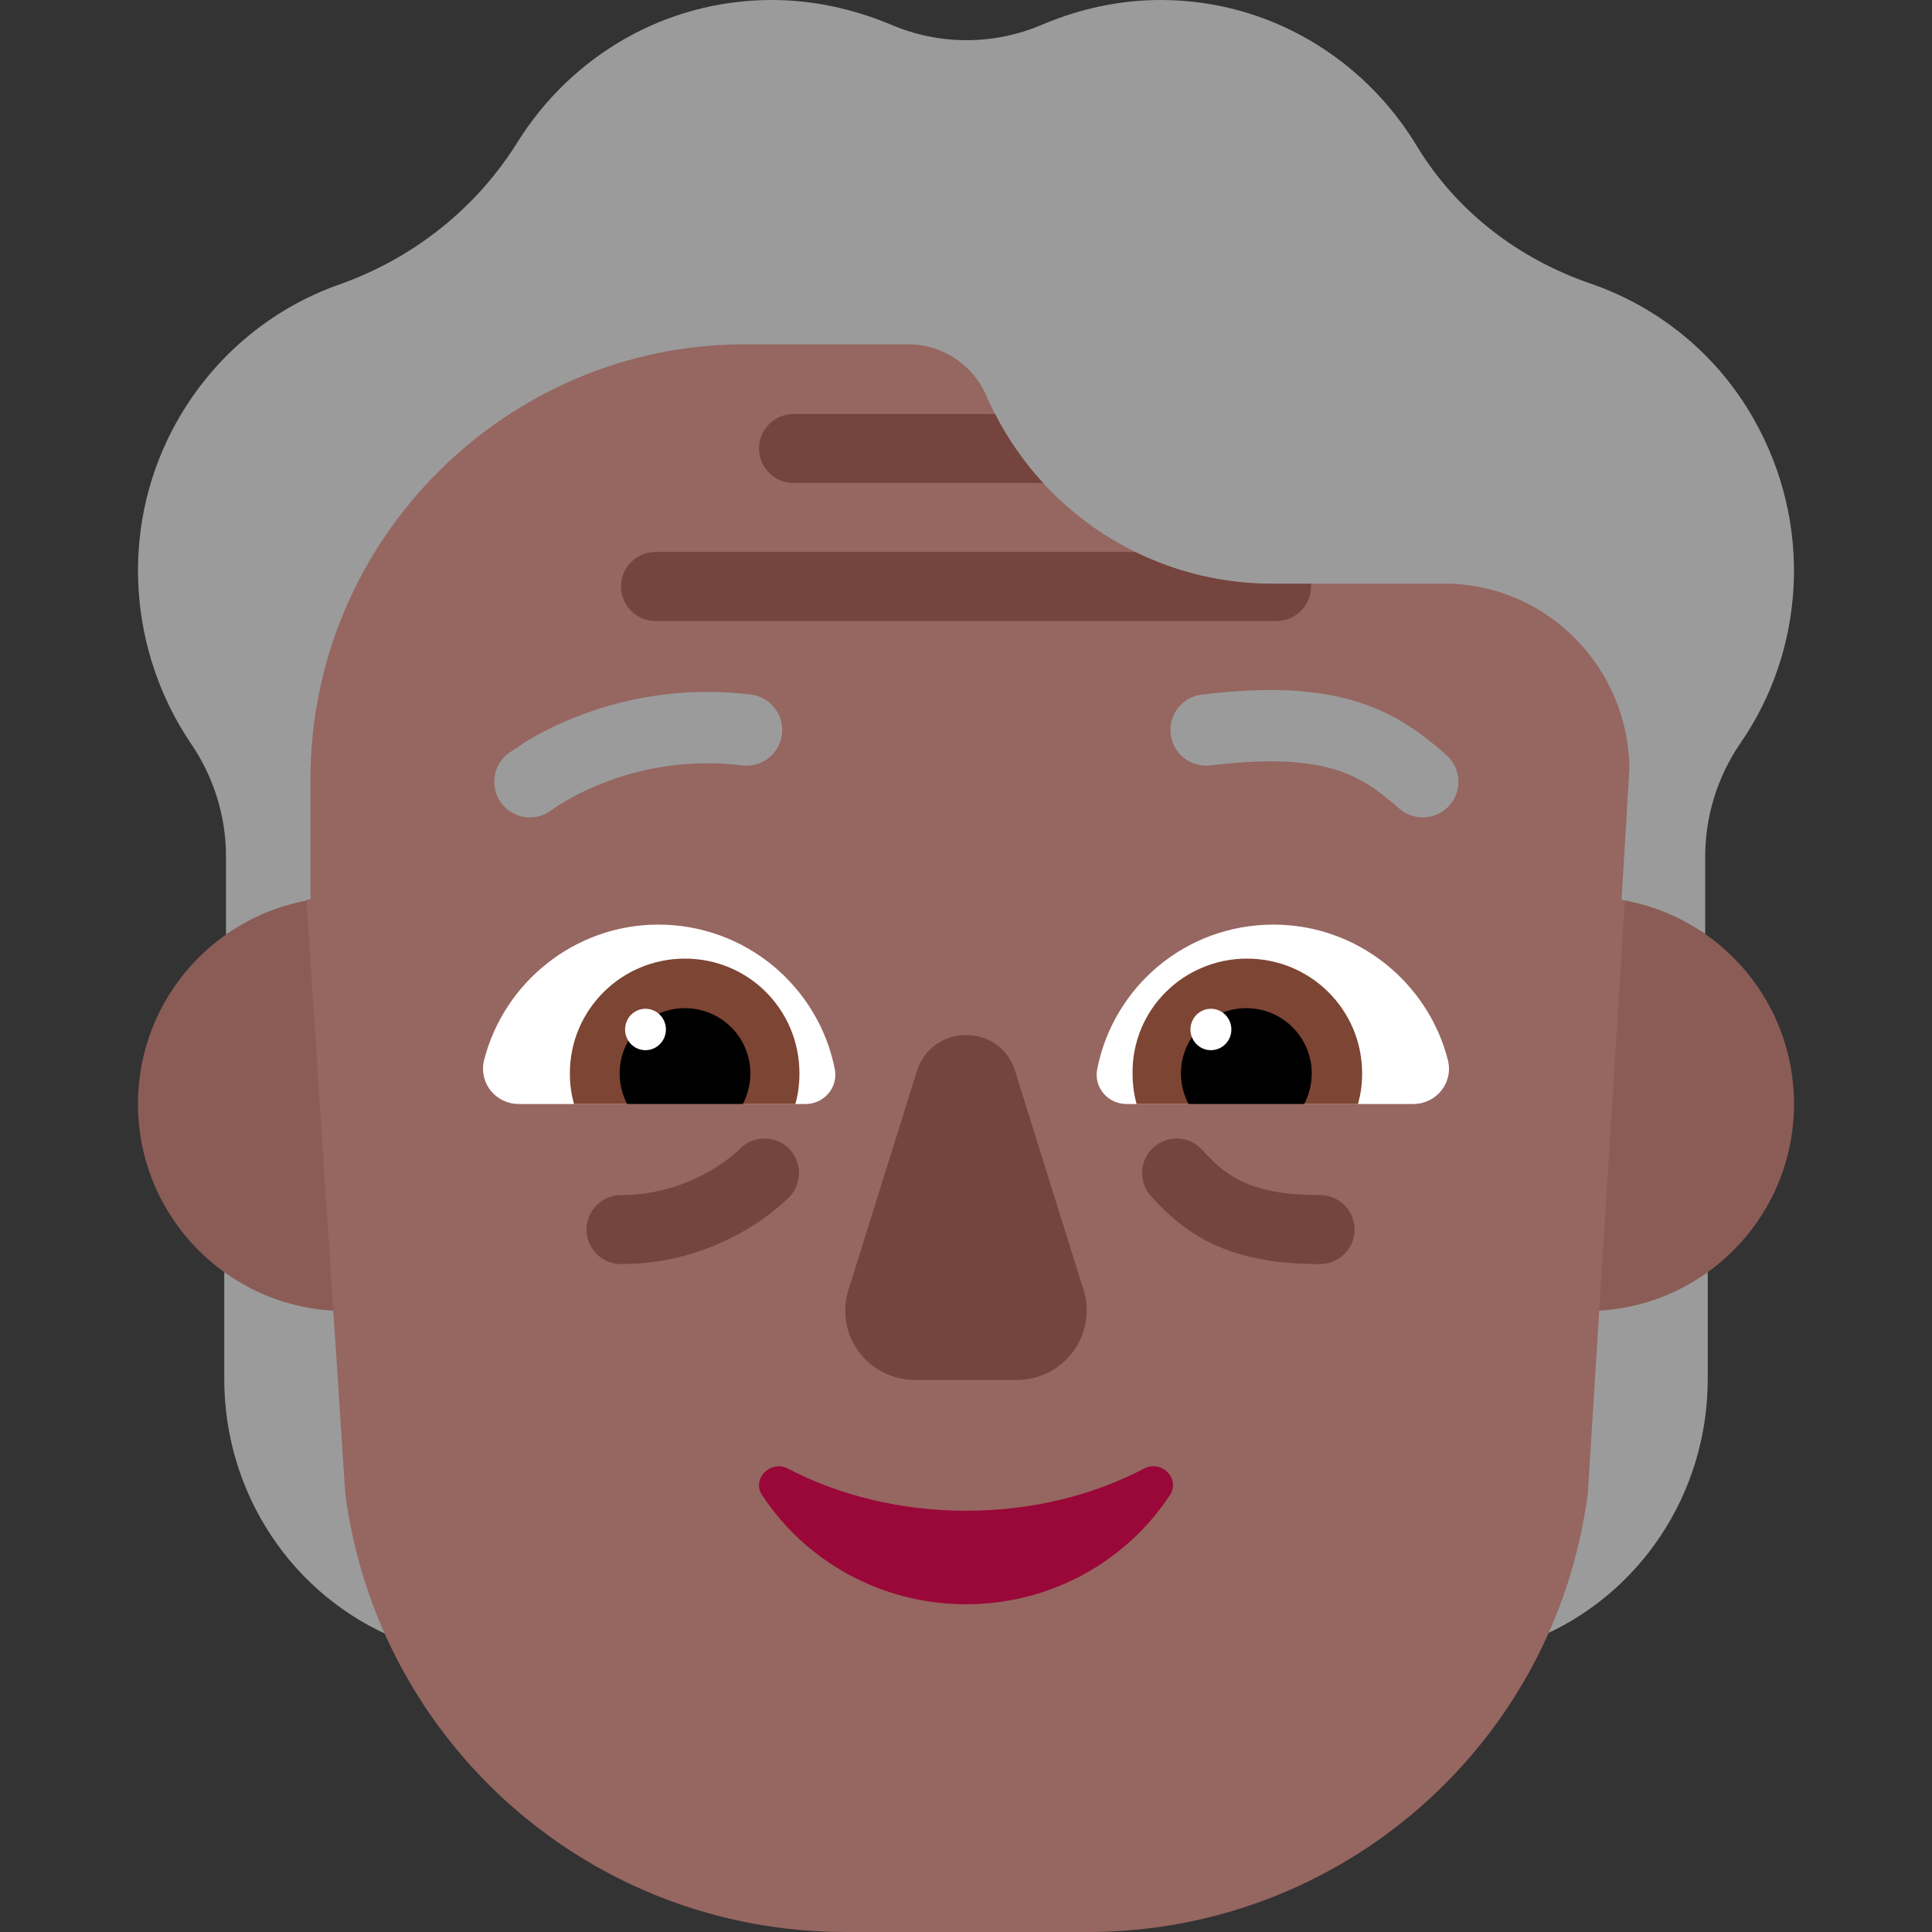 <svg viewBox="2 2 28 28" xmlns="http://www.w3.org/2000/svg">
<rect x="2" y="2" width="28" height="28" fill="#333333" stroke="none"/>
<path d="M27.415 8.07C26.871 7.11 26.011 6.44 25.052 6.11C24.003 5.75 23.103 5.06 22.53 4.11C21.768 2.85 20.394 2 18.822 2C18.218 2 17.645 2.13 17.121 2.35C16.409 2.66 15.608 2.66 14.896 2.35C14.362 2.13 13.789 2 13.185 2C11.633 2 10.278 2.82 9.507 4.05C8.904 5.02 7.994 5.74 6.926 6.12C5.927 6.47 5.047 7.19 4.503 8.22C3.722 9.71 3.88 11.47 4.77 12.78C5.097 13.26 5.275 13.83 5.275 14.41V15.546C5.809 15.169 5.325 16.291 5.25 16.618V21.986C5.25 23.651 6.242 25.134 7.75 25.75C10 25.75 22.267 25.75 24.25 25.75C25.758 25.134 26.75 23.651 26.75 21.986V17.118C26.619 16.611 25.838 14.927 26.713 15.537V14.41C26.713 13.83 26.891 13.26 27.217 12.78C28.156 11.43 28.285 9.6 27.415 8.07Z" fill="#9B9B9B"/>
<path d="M10 18C10 19.657 8.657 21 7 21C5.343 21 4 19.657 4 18C4 16.343 5.343 15 7 15C8.657 15 10 16.343 10 18Z" fill="#8B5C56"/>
<path d="M28 18C28 19.657 26.657 21 25 21C23.343 21 22 19.657 22 18C22 16.343 23.343 15 25 15C26.657 15 28 16.343 28 18Z" fill="#8B5C56"/>
<path d="M6.441 15.041L7.004 23.65C7.484 27.29 10.582 30 14.249 30H17.766C21.433 30 24.531 27.29 25.011 23.65L25.549 15.055C25.533 15.052 25.516 15.049 25.5 15.046L25.615 13.13C25.595 11.7 24.468 10.52 23.044 10.46H20.434C18.654 10.46 17.042 9.41 16.31 7.77C16.122 7.3 15.667 6.99 15.163 6.99H12.79C9.349 6.99 6.5 9.81 6.5 13.29V15.032C6.48 15.035 6.461 15.038 6.441 15.041Z" fill="#966661"/>
<path d="M15.287 17.527L14.296 20.696C14.094 21.348 14.579 22 15.267 22H16.733C17.421 22 17.906 21.338 17.704 20.696L16.713 17.527C16.5 16.825 15.51 16.825 15.287 17.527Z" fill="#75443E"/>
<path d="M16 23.895C15.054 23.895 14.164 23.673 13.417 23.283C13.162 23.153 12.887 23.441 13.048 23.673C13.672 24.619 14.761 25.25 16 25.25C17.239 25.25 18.328 24.619 18.952 23.673C19.113 23.431 18.838 23.153 18.583 23.283C17.836 23.673 16.956 23.895 16 23.895Z" fill="#990838"/>
<path d="M9.015 17.367C9.301 16.24 10.328 15.4 11.542 15.4C12.806 15.4 13.863 16.299 14.099 17.496C14.149 17.763 13.941 18 13.675 18H9.518C9.183 18 8.936 17.693 9.015 17.367Z" fill="white"/>
<path d="M22.985 17.367C22.699 16.24 21.672 15.4 20.458 15.4C19.184 15.4 18.137 16.299 17.901 17.496C17.851 17.763 18.058 18 18.325 18H22.482C22.817 18 23.064 17.693 22.985 17.367Z" fill="white"/>
<path d="M10.259 17.557C10.259 16.631 11.009 15.893 11.927 15.893C12.846 15.893 13.586 16.631 13.586 17.557C13.586 17.715 13.566 17.862 13.527 18H10.318C10.279 17.852 10.259 17.715 10.259 17.557Z" fill="#7D4533"/>
<path d="M21.741 17.557C21.741 16.631 20.991 15.893 20.073 15.893C19.154 15.893 18.404 16.631 18.414 17.557C18.414 17.715 18.434 17.862 18.473 18H21.682C21.721 17.852 21.741 17.715 21.741 17.557Z" fill="#7D4533"/>
<path d="M11.927 16.611C12.451 16.611 12.875 17.035 12.875 17.557C12.875 17.714 12.836 17.862 12.767 18H11.088C11.019 17.862 10.98 17.714 10.98 17.557C10.98 17.035 11.404 16.611 11.927 16.611Z" fill="black"/>
<path d="M20.063 16.611C19.54 16.611 19.115 17.035 19.115 17.557C19.115 17.714 19.154 17.862 19.224 18H20.902C20.971 17.862 21.011 17.714 21.011 17.557C21.011 17.035 20.586 16.611 20.063 16.611Z" fill="black"/>
<path d="M11.651 16.92C11.651 17.086 11.518 17.22 11.355 17.22C11.191 17.22 11.059 17.086 11.059 16.92C11.059 16.754 11.191 16.62 11.355 16.62C11.518 16.62 11.651 16.754 11.651 16.92Z" fill="white"/>
<path d="M19.846 16.92C19.846 17.086 19.713 17.22 19.549 17.22C19.386 17.22 19.253 17.086 19.253 16.92C19.253 16.754 19.386 16.62 19.549 16.62C19.713 16.62 19.846 16.754 19.846 16.92Z" fill="white"/>
<path d="M17.117 9C16.845 8.704 16.61 8.368 16.42 8H13.5C13.224 8 13 8.224 13 8.5C13 8.776 13.224 9 13.5 9H17.117Z" fill="#75443E"/>
<path d="M20.434 10.46C19.733 10.46 19.058 10.297 18.453 10H11.5C11.224 10 11 10.224 11 10.5C11 10.776 11.224 11 11.5 11H20.5C20.776 11 21 10.776 21 10.5C21 10.486 21 10.473 20.998 10.46H20.434Z" fill="#75443E"/>
<path d="M18.719 18.628C18.924 18.443 19.241 18.461 19.425 18.666C19.62 18.885 19.802 19.036 20.038 19.14C20.278 19.246 20.612 19.32 21.132 19.32C21.408 19.32 21.632 19.544 21.632 19.82C21.632 20.096 21.408 20.32 21.132 20.32C20.52 20.32 20.038 20.234 19.634 20.055C19.224 19.874 18.932 19.615 18.68 19.334C18.495 19.128 18.513 18.812 18.719 18.628Z" fill="#75443E"/>
<path d="M12.718 18.655C12.909 18.455 13.225 18.448 13.425 18.638C13.625 18.828 13.632 19.145 13.442 19.345L13.441 19.346L13.439 19.348L13.435 19.352L13.424 19.363C13.414 19.373 13.402 19.385 13.386 19.4C13.355 19.429 13.311 19.468 13.255 19.514C13.144 19.606 12.983 19.725 12.776 19.844C12.363 20.081 11.758 20.32 11 20.32C10.724 20.32 10.5 20.096 10.5 19.82C10.5 19.544 10.724 19.32 11 19.32C11.542 19.32 11.977 19.149 12.279 18.976C12.43 18.89 12.545 18.804 12.62 18.742C12.658 18.711 12.685 18.686 12.702 18.671C12.71 18.663 12.716 18.657 12.718 18.655Z" fill="#75443E"/>
<path d="M21.678 12.173C22.253 12.354 22.633 12.655 22.96 12.94C23.175 13.127 23.197 13.454 23.01 13.669C22.822 13.884 22.496 13.907 22.28 13.719C21.987 13.464 21.737 13.275 21.367 13.159C20.989 13.04 20.44 12.983 19.543 13.093C19.259 13.127 19.001 12.926 18.967 12.642C18.932 12.359 19.134 12.101 19.417 12.066C20.4 11.946 21.111 11.994 21.678 12.173Z" fill="#9B9B9B"/>
<path d="M10.356 12.387C10.05 12.507 9.809 12.636 9.641 12.736L9.363 12.921C9.137 13.097 9.097 13.422 9.272 13.647C9.447 13.872 9.77 13.913 9.996 13.739L10.001 13.735C10.007 13.731 10.017 13.723 10.032 13.713C10.061 13.693 10.108 13.662 10.172 13.624C10.299 13.548 10.489 13.446 10.734 13.35C11.224 13.157 11.921 12.991 12.757 13.093C13.041 13.127 13.299 12.926 13.333 12.642C13.368 12.359 13.166 12.101 12.883 12.066C11.839 11.939 10.966 12.147 10.356 12.387Z" fill="#9B9B9B"/>
</svg>
